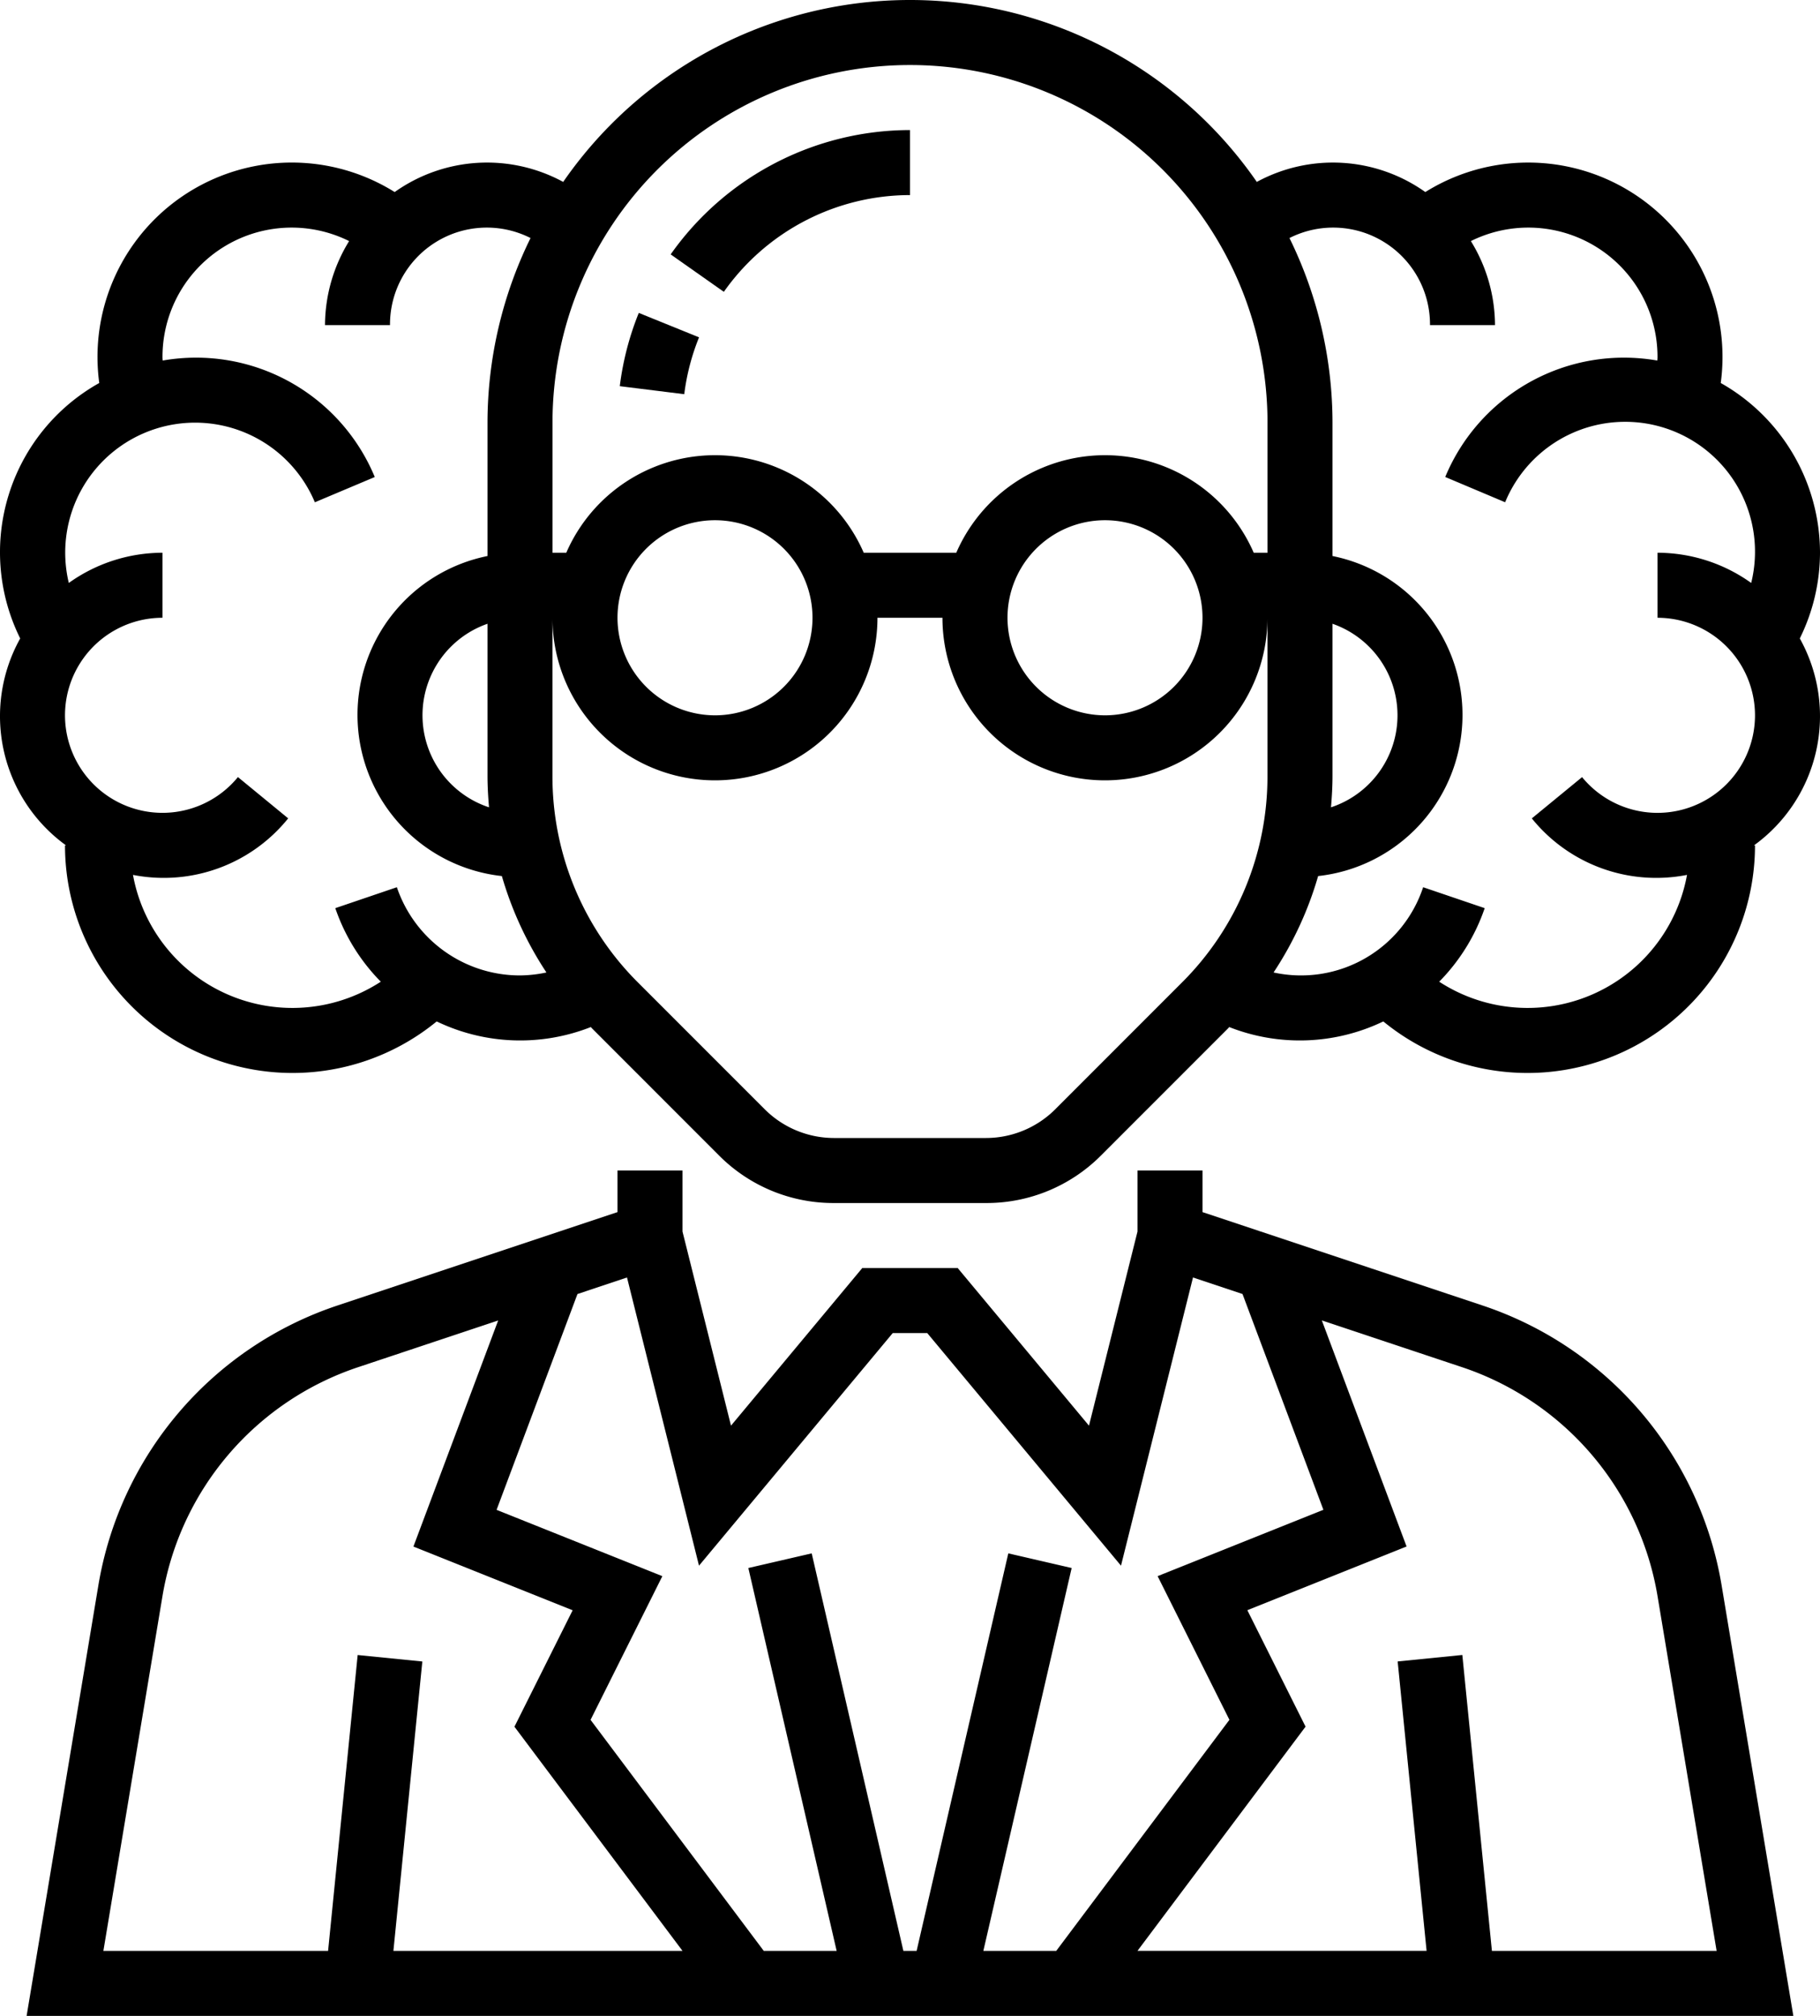 <svg id="Layer_1" data-name="Layer 1" xmlns="http://www.w3.org/2000/svg" width="336" height="372" viewBox="0 0 336 372"><path d="M411.625,450.883,360,433.676V426H348v11.258l-8.957,35.824L314.809,444H297.188l-24.235,29.082L264,437.258V426H252v7.676l-51.625,17.207a65.859,65.859,0,0,0-44.23,51.762L142.914,582H469.078l-13.226-79.355a65.837,65.837,0,0,0-44.227-51.762ZM210.629,570l5.34-53.398-11.938-1.196-5.461,54.602H157.086l10.894-65.383a53.897,53.897,0,0,1,36.196-42.355l25.793-8.598-15.645,41.719,29.395,11.757-10.746,21.489L264,570Zm108.914,0,16.301-70.648-11.696-2.704L307.223,570h-2.446l-16.925-73.352-11.696,2.704L292.457,570H279l-31.973-42.629,13.254-26.516-30.605-12.238,14.933-39.824,9.145-3.055,13.293,53.18L302.809,456h6.379l35.765,42.918,13.293-53.18,9.141,3.051,14.933,39.82-30.605,12.243,13.254,26.511L333,570Zm93.887,0-5.461-54.602-11.938,1.196,5.34,53.398H348l31.027-41.367-10.746-21.488,29.395-11.758L382.031,453.66l25.793,8.598a53.893,53.893,0,0,1,36.196,42.355L454.914,570Zm0,0" transform="translate(-138 -210)"/><path d="M474,312a35.993,35.993,0,0,0-18.324-31.324,35.869,35.869,0,0,0-54.539-35.235,29.45,29.45,0,0,0-31.11-1.871,77.843,77.843,0,0,0-128.054,0,29.45,29.45,0,0,0-31.11,1.871,35.867,35.867,0,0,0-54.539,35.235,35.781,35.781,0,0,0-14.594,47.14A29.421,29.421,0,0,0,150.188,366H150a42.002,42.002,0,0,0,68.621,32.488,35.595,35.595,0,0,0,28.453,1.039c.09.09.168.192.258.282l23.398,23.402A29.788,29.788,0,0,0,291.941,432h28.121a29.805,29.805,0,0,0,21.211-8.785l23.403-23.399c.09-.089.168-.191.258-.289a35.576,35.576,0,0,0,28.445-1.039A42.002,42.002,0,0,0,462,366h-.188a29.421,29.421,0,0,0,8.458-38.184A35.854,35.854,0,0,0,474,312ZM234,390a23.992,23.992,0,0,1-22.734-16.277l-11.364,3.863a35.822,35.822,0,0,0,8.399,13.57,29.915,29.915,0,0,1-45.75-19.707,29.511,29.511,0,0,0,28.652-10.433l-9.277-7.618A17.998,17.998,0,1,1,168,324V312a29.773,29.773,0,0,0-17.297,5.574,23.98,23.98,0,0,1,45.426-14.886l11.059-4.661a35.719,35.719,0,0,0-39.153-21.492c-.004-.18-.035-.355-.035-.535a23.847,23.847,0,0,1,34.453-21.512A29.728,29.728,0,0,0,198,270h12a17.874,17.874,0,0,1,25.945-16.074A77.422,77.422,0,0,0,228,288v24.605a29.914,29.914,0,0,0,2.652,59.059,65.046,65.046,0,0,0,8.227,17.789A24.043,24.043,0,0,1,234,390Zm-5.719-31.02A17.886,17.886,0,0,1,228,325.105v28.043c0,1.961.113,3.907.281,5.832Zm143.711-5.832a53.647,53.647,0,0,1-15.812,38.184L332.785,414.73A18.123,18.123,0,0,1,320.059,420H291.938a18.124,18.124,0,0,1-12.727-5.27l-23.402-23.398a53.648,53.648,0,0,1-15.817-38.184V324a30,30,0,1,0,60,0h12a30,30,0,0,0,60,0ZM252,324a18,18,0,1,1,18,18,18.019,18.019,0,0,1-18-18Zm72,0a18,18,0,1,1,18,18,18.019,18.019,0,0,1-18-18Zm48-12h-2.543a29.941,29.941,0,0,0-54.914,0H297.457a29.941,29.941,0,0,0-54.914,0H240V288a66,66,0,0,1,132,0Zm90,30a18.001,18.001,0,0,1-31.926,11.406l-9.277,7.614a29.517,29.517,0,0,0,28.652,10.429,29.915,29.915,0,0,1-45.75,19.707,35.822,35.822,0,0,0,8.399-13.57l-11.364-3.863a23.747,23.747,0,0,1-27.613,15.73,64.865,64.865,0,0,0,8.227-17.789A29.914,29.914,0,0,0,384,312.605V288a77.422,77.422,0,0,0-7.945-34.074A17.874,17.874,0,0,1,402,270h12a29.728,29.728,0,0,0-4.453-15.512A23.847,23.847,0,0,1,444,276c0,.18-.031.355-.035.535a35.723,35.723,0,0,0-39.153,21.485l11.059,4.664a23.967,23.967,0,0,1,45.426,14.89A29.773,29.773,0,0,0,444,312v12a18.019,18.019,0,0,1,18,18Zm-78.281,16.98c.168-1.925.281-3.871.281-5.832V325.105a17.886,17.886,0,0,1-.281,33.875Zm0,0" transform="translate(-138 -210)"/><path d="M261.816,256.945l9.817,6.907A42.075,42.075,0,0,1,306,246V234a54.111,54.111,0,0,0-44.184,22.945Zm0,0" transform="translate(-138 -210)"/><path d="M252.422,281.262l11.902,1.48a41.53,41.53,0,0,1,2.731-10.492l-11.125-4.508a53.624,53.624,0,0,0-3.508,13.52Zm0,0" transform="translate(-138 -210)"/></svg>
